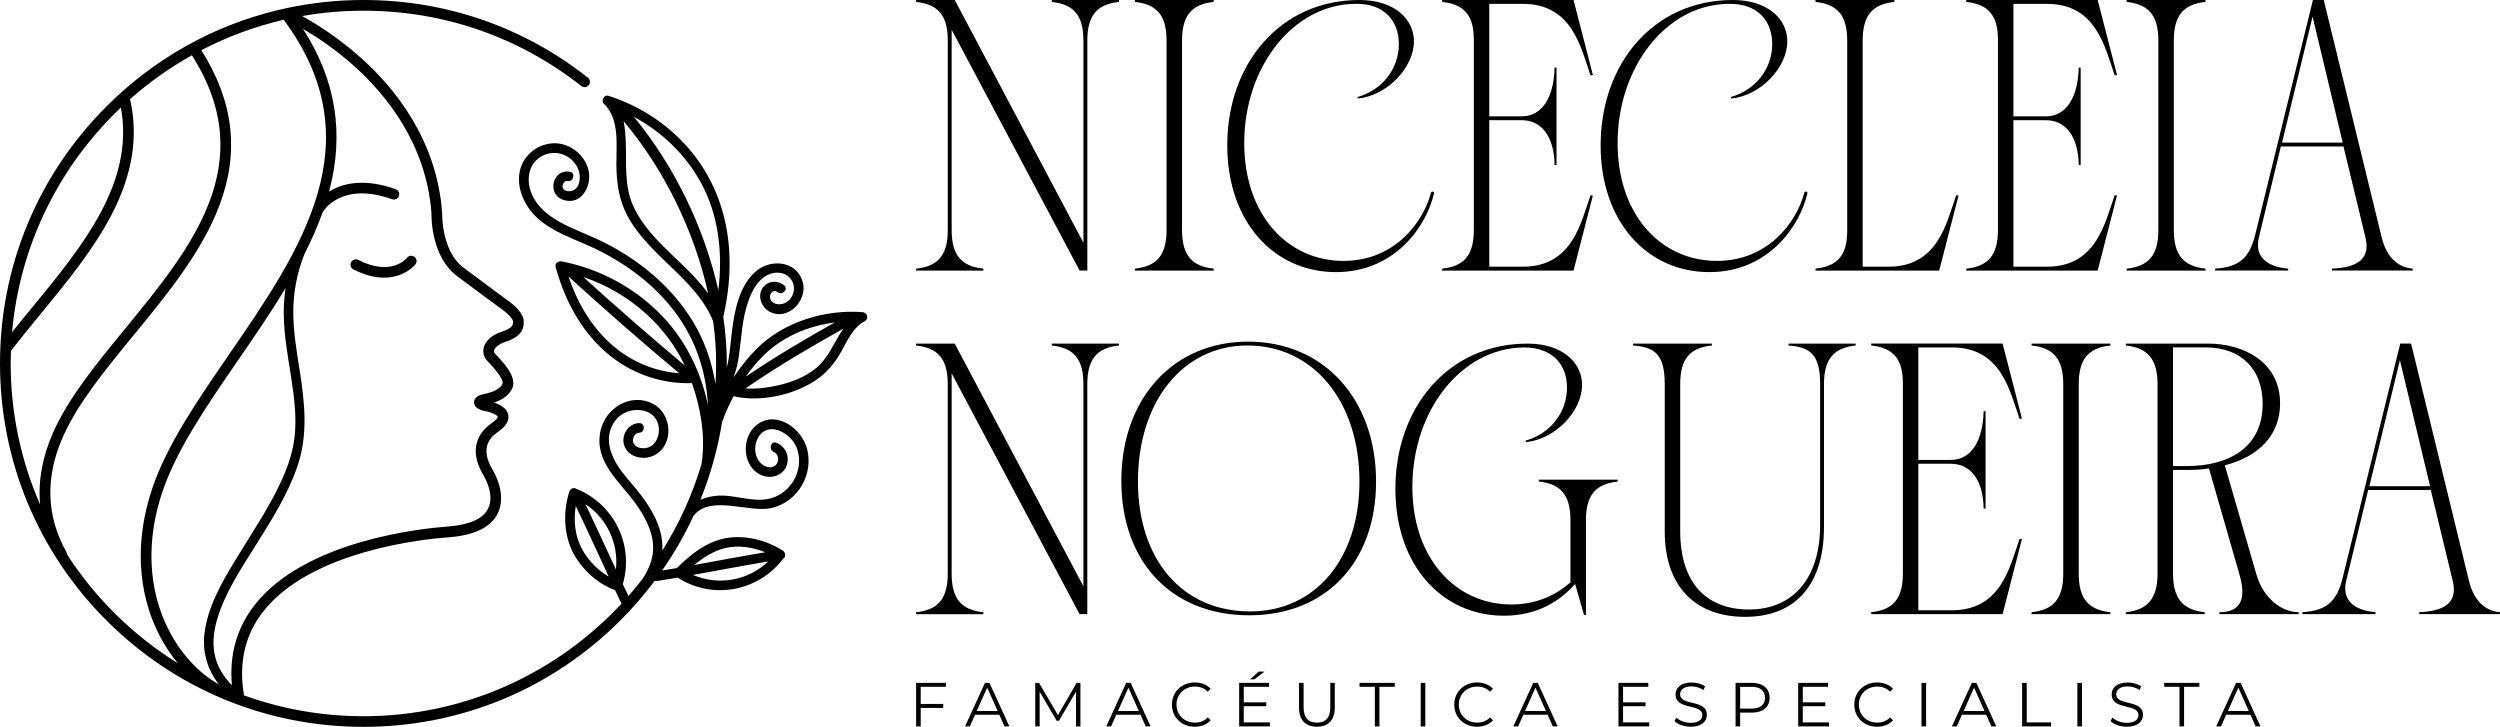 <?xml version="1.0" encoding="utf-8"?>
<!-- Generator: Adobe Illustrator 27.9.0, SVG Export Plug-In . SVG Version: 6.00 Build 0)  -->
<svg version="1.1" id="Layer_1" xmlns="http://www.w3.org/2000/svg" xmlns:xlink="http://www.w3.org/1999/xlink" x="0px" y="0px"
	 viewBox="0 0 1096.79 318.87" style="enable-background:new 0 0 1096.79 318.87;" xml:space="preserve">
<g>
	<g>
		<path d="M378.39,136.93c-16.53-1.21-34.53,4.21-46.43,16.08c-3.72,3.71-7.12,7.98-10.12,12.58c1.07-2.97,1.84-6.05,2.3-9.26
			c1.19-8.29,1.37-16.61,4.3-24.58c1.52-4.14,3.79-8.6,7.79-10.84c3.91-2.19,9.25-1.73,11.4,2.64c1.88,3.8-0.28,8.85-4.52,9.81
			c-2.04,0.46-4.6-0.2-5.25-2.43c-0.51-1.74,1.27-4.35,3.18-2.8c2.08,1.69,5.07-1.27,2.97-2.97c-3.02-2.46-7.72-1.97-9.72,1.63
			c-1.99,3.57-0.04,8.16,3.39,9.97c7.83,4.14,16.34-4.58,14.64-12.42c-2.06-9.51-13.37-11.13-20.23-5.67
			c-7.9,6.29-9.93,18.02-11.07,27.43c-0.62,5.09-0.84,10.19-2.18,15.15c0.01-0.61,0.02-1.21,0.02-1.82c0-6.66-0.54-13.49-1.55-20.38
			c2.17-9.46,3.21-19.19,2.62-28.89c-0.96-15.77-6.19-30.65-16.12-43.01c-9.42-11.73-22.3-20.43-36.6-25.03
			c-0.01,0-0.01,0-0.02-0.01c-0.05-0.02-0.1-0.03-0.15-0.05c-1.15-0.37-2,0.23-2.37,1.07c-0.44,0.73-0.48,1.68,0.32,2.44
			c6.9,6.63,5.37,17.98,5.43,26.69c0.06,7.99,1.11,15.58,4.96,22.67c3.09,5.71,7.44,10.66,11.96,15.28
			c9.23,9.42,20.46,18.14,25.51,30.7c0.87,6.26,1.32,12.46,1.32,18.51c0,3.09-0.1,6.16-0.28,9.21c-1.12-7.18-3.18-14.21-6.34-20.91
			c-5.62-11.89-14.38-22.07-24.71-30.13c-5.17-4.03-10.71-7.57-16.53-10.59c-6.16-3.2-12.74-5.49-18.92-8.64
			c-6.02-3.07-11.65-7.16-14.25-13.63c-2.43-6.07-1.31-13.25,4.95-16.44c6.21-3.16,14.01,0.22,15.92,6.97
			c0.85,3.01,0.32,7.67-3.32,8.52c-1.21,0.28-3.08,0.1-3.72-1.16c-0.62-1.22,0.36-3.49,1.94-3.19c2.65,0.5,3.77-3.55,1.12-4.06
			c-7.49-1.42-10.31,9.67-3.11,12.24c8.12,2.9,12.95-6.19,11.25-13.05c-1.72-6.97-8.68-12.23-15.88-11.68
			c-7.15,0.54-13.24,5.83-14.39,12.95c-1.19,7.32,2.5,14.93,7.83,19.8c6.63,6.06,15.3,8.85,23.32,12.51
			c15.65,7.15,30.06,17.9,39.62,32.37c7.48,11.32,11.2,24.06,11.92,37.21c-3.06-14.5-9.64-28.12-19.93-38.92
			c-11.81-12.4-27.49-20.93-44.31-24.13c-0.4-0.08-0.77-0.04-1.09,0.07c-0.02,0-0.03,0.01-0.05,0.02c-0.06,0.02-0.13,0.04-0.19,0.07
			c-0.84,0.33-1.48,1.11-1.29,2.19c0.01,0.29,0.08,0.57,0.21,0.82c4.23,14.91,11.94,29.07,24.33,38.71
			c10.08,7.84,22.54,11.96,35.3,11.53c3.94,11.21,6.04,23.8,4.19,35.56c-4.03,13.5-9.86,26.24-17.21,37.93
			c0.19-2.95-0.13-5.98-1.06-9.09c-2.67-8.89-8.57-15.9-14.49-22.8c-5.97-6.96-11.49-16.89-4.85-25.44
			c5.17-6.66,18.28-6.03,18.91,3.84c0.24,3.79-1.83,7.97-5.91,8.52c-1.98,0.26-4.73-0.41-5.35-2.62c-0.5-1.78,0.71-4.11,2.64-4.16
			c2.7-0.08,2.71-4.28,0-4.21c-5.05,0.14-8.35,5.77-6.37,10.39c2.08,4.85,8.56,5.98,12.94,3.76c8.84-4.48,7.91-18.16-0.45-22.56
			c-9.84-5.17-21.13,1.83-23.18,12.12c-2.65,13.3,8.25,21.71,15.25,31.3c3.85,5.27,7.35,11.53,7.87,18.17
			c0.43,5.51-1.64,10.72-4.65,15.24c-1.97,2.54-4.02,5.02-6.14,7.44c-0.83-1.73-1.66-3.46-2.48-5.2
			c5.09-17.44-4.05-35.51-20.89-42.04c-1.09-0.42-2.27,0.47-2.59,1.47c-2.79,8.83-2.52,19.18,2.01,27.42
			c3.81,6.93,10.53,13.04,18.05,15.74c0.94,1.99,1.89,3.98,2.85,5.97c-28.27,30.36-68.56,49.38-113.22,49.38
			c-18.38,0-36.02-3.23-52.39-9.14c-2.41-14.06,0.35-26.35,8.22-36.53c20.99-27.16,71.43-32.1,81.32-32.81
			c11.25-0.81,18.53-4.25,21.64-10.23c3.26-6.27,1.02-14.18-2.16-19.49c-6.27-10.46,0.25-15.03,2.39-16.53
			c3.54-2.46,5.06-5.01,4.51-7.56c-0.61-2.86-3.61-4.46-6.2-5.33c2.81-0.93,6-2.58,7.74-5.74c2.77-5.05-3.45-11.61-6.79-15.13
			l-0.47-0.5c-0.46-0.48-0.6-0.99-0.46-1.56c0.28-1.08,1.67-2.6,4.77-3.61c6-1.97,8.45-4.76,8.2-9.31c-0.18-3.35-3.91-6.71-7-8.94
			c-2.53-1.84-8.42-6.17-19.38-14.35c-9.82-7.34-9.4-23.81-9.4-23.98l0-0.13l-0.01-0.13c-2.39-31.87-20.66-54.45-35.56-67.79
			c-10.07-9.01-19.83-15.05-25.88-18.38c8.74-1.54,17.74-2.35,26.92-2.35c35.05,0,68.1,11.43,95.58,33.04
			c1.02,0.8,2.49,0.62,3.29-0.39c0.8-1.02,0.62-2.49-0.39-3.29C229.6,11.77,195.54,0,159.44,0c-11.51,0-22.83,1.22-33.83,3.59
			l-4.27,0.98C93.32,11.4,67.61,25.78,46.7,46.7C16.58,76.81,0,116.85,0,159.44c0,42.59,16.58,82.62,46.7,112.74
			c30.11,30.11,70.15,46.7,112.74,46.7c42.59,0,82.62-16.58,112.74-46.7c5.46-5.46,10.47-11.25,15.02-17.32
			c0.3,0.09,0.62,0.12,0.98,0.06c3.01-0.47,6.01-0.98,9.01-1.49c0.16,0.05,0.32,0.1,0.48,0.11c0.14,0.16,0.31,0.31,0.52,0.44
			c15.33,9.18,34.72,5.19,45.43-8.87c0.51-0.3,0.77-0.79,0.8-1.34c0.17-0.85-0.31-1.81-1.02-2.25c-7.52-4.72-17.1-7.11-25.91-5.23
			c-7.9,1.68-14.93,7.28-20.54,12.93c-2.15,0.37-4.31,0.73-6.46,1.08c5.3-7.6,9.89-15.61,13.75-23.95c7.46-9.68,24.66-1,34.66-3.56
			c11.19-2.87,18.06-14.61,15.2-25.78c-2.25-8.79-13.13-17.1-21.78-10.85c-7.45,5.38-6.91,19.18,2.29,22.52
			c4.06,1.47,9.11-0.21,10.54-4.54c1.39-4.17-0.55-8.23-4.51-9.89c-2.5-1.05-3.58,3.03-1.12,4.06c1.94,0.81,2.35,3.5,1.29,5.15
			c-1.44,2.24-4.52,1.78-6.35,0.35c-3.41-2.67-3.97-7.7-2.06-11.43c4.2-8.2,14.46-2.6,17.04,3.85c3.39,8.48-1.09,18.32-9.41,21.75
			c-8.44,3.48-17.27-1.36-25.92-0.46c-2.31,0.24-4.65,0.81-6.81,1.73c4.42-10.94,7.61-22.37,9.51-34.14
			c1.38-3.84,3.06-7.64,5.03-11.28c11.62,2.69,26.01-0.42,35.8-6.86c5.03-3.3,8.65-7.69,11.54-12.91
			c2.72-4.92,5.09-10.42,10.26-13.21C381.41,139.79,380.34,137.07,378.39,136.93z M270.65,153.11
			c-10.31-8.1-17.09-19.55-21.25-31.82c15.88,14.51,32.07,28.66,48.58,42.45C288.06,162.98,278.56,159.33,270.65,153.11z
			 M255.9,121.53c5.22,1.76,10.25,4.05,15.01,6.89c12.68,7.54,23.17,18.56,29.48,31.89C285.3,147.68,270.46,134.75,255.9,121.53z
			 M255.39,240.98c-3.14-5.71-3.83-12.57-2.8-19c4.95,10.26,9.65,20.65,14.46,30.98C262.18,250.15,257.99,245.73,255.39,240.98z
			 M270.21,249.84c-4.44-9.56-8.79-19.15-13.35-28.65C266.32,227.42,271.45,238.54,270.21,249.84z M53.03,47.18
			c6.07,32.97-16.81,60.81-38.96,87.76c-2.91,3.54-5.89,7.16-8.77,10.77C8.72,107.05,26.39,72.44,53.03,47.18z M4.68,159.44
			c0-1.87,0.05-3.72,0.11-5.57c0.08-0.08,0.16-0.14,0.23-0.23c4.01-5.19,8.21-10.31,12.67-15.73
			c11.57-14.08,23.54-28.64,31.54-44.26C58.2,76.12,60.77,59.7,57.05,43.5c8.31-7.35,17.41-13.82,27.16-19.26
			c0.03,0.07,0.06,0.14,0.1,0.2c29.98,47.33-0.18,84.11-29.35,119.69c-12.81,15.62-24.91,30.38-31.67,45.66
			c-4.76,10.79-6.66,21.35-5.68,31.58C9.31,202.39,4.68,181.44,4.68,159.44z M29.5,243.4c-0.01-0.37-0.1-0.73-0.29-1.07
			c-8.92-15.84-9.47-32.88-1.62-50.65c6.5-14.7,18.4-29.21,31-44.58c14.71-17.94,29.91-36.48,37.65-56.91
			c8.87-23.42,6.28-45.72-7.92-68.17c11.3-5.87,23.42-10.4,36.13-13.35c40.01,53.78,7.5,101.09-23.97,146.85
			c-13.86,20.15-26.95,39.19-33.52,58.26c-7.87,22.9-6.81,45.96,2.98,64.94c2.3,4.46,5.03,8.58,8.08,12.26
			C58.56,278.9,41.96,262.61,29.5,243.4z M74.11,276.58c-9.2-17.83-10.16-39.59-2.71-61.27c6.36-18.47,19.27-37.25,32.95-57.13
			c7.16-10.42,14.44-21,20.93-31.8c-0.57,3.84-0.84,7.74-0.79,11.69c0.13,9.36,1.87,18.59,3.29,27.81
			c1.28,8.31,2.36,16.88,1.52,25.29c-0.64,6.39-2.71,12.65-5.28,18.5c-5.52,12.54-13.38,23.89-20.47,35.56
			c-6.14,10.11-12.58,21.1-13.89,33.08c-0.91,8.3,1.61,15.7,6.27,21.91C87.31,295.37,79.48,286.99,74.11,276.58z M94.56,288.78
			c-1.55-5.53-0.95-11.32,0.62-16.78c3.4-11.82,10.55-22.42,17-32.75c6.88-11,13.97-22.14,18.24-34.47
			c4.86-14.02,3.27-28.34,0.98-42.73c-1.31-8.26-2.7-16.53-2.73-24.92c-0.03-8.81,1.63-17.41,4.85-25.58
			c3.08-6.06,5.8-12.2,8.02-18.43c0.1-0.11,0.19-0.23,0.26-0.36c0.35-0.58,8.27-13.21,30.2-5.35c1.22,0.44,2.56-0.2,3-1.41
			c0.44-1.22-0.2-2.56-1.41-3c-13.31-4.77-22.27-2.61-27.45,0.04c-0.63,0.32-1.21,0.66-1.77,1.01c6.78-25.38,3.04-48.84-11.44-71.39
			c5.87,3.43,14.11,8.85,22.45,16.32c14.2,12.73,31.59,34.24,33.9,64.43c-0.04,1.86-0.12,19.24,11.28,27.75
			c10.98,8.2,16.89,12.54,19.44,14.39c3.63,2.61,5.03,4.7,5.07,5.4c0.07,1.3,0.16,2.91-4.98,4.6c-4.22,1.37-7.08,3.89-7.85,6.9
			c-0.54,2.13,0.04,4.29,1.59,5.93l0.48,0.51c5.96,6.29,6.6,8.72,6.09,9.66c-1.61,2.93-6.04,3.89-8.42,4.41
			c-3.51,0.73-4.02,2.57-4,3.59c0.02,1.93,1.7,3.23,4.99,3.84c3.35,0.63,5.31,1.94,5.42,2.46c0.03,0.16-0.32,1.15-2.62,2.74
			c-7.9,5.54-9.22,13.63-3.73,22.78c0.87,1.46,5.08,9.03,2.02,14.92c-2.3,4.43-8.3,7.03-17.82,7.72
			c-10.25,0.74-62.48,5.88-84.69,34.62c-7.72,9.98-11,21.74-9.81,35C98.49,297.29,95.85,293.38,94.56,288.78z M317.76,240.54
			c5.88-1.51,12.28-0.57,17.96,1.75c-10.39,1.74-20.75,3.71-31.12,5.58C308.51,244.59,312.92,241.79,317.76,240.54z M337,246.32
			c-8.74,8.42-21.77,10.72-32.99,5.91C315.01,250.26,325.98,248.16,337,246.32z M304.75,121.6c-9.32-10.02-21.37-18.66-27.06-31.49
			c-3.91-8.82-2.77-18.46-3.16-27.83c-0.13-3.13-0.33-6.21-0.95-9.12c17.93,21.26,31.13,48.52,37.09,75.54
			C308.85,126.22,306.86,123.86,304.75,121.6z M315.14,127.31c-6.07-27.15-19.22-54.49-37.04-76.04
			c12.23,6.53,22.58,16.49,29.32,28.7C315.34,94.31,317.15,111.16,315.14,127.31z M334.36,156.57c8.34-8.59,19.95-13.59,31.85-15.1
			c-13.27,7.48-26.43,15.21-39.02,23.77C329.39,162.13,331.79,159.21,334.36,156.57z M358.06,161.48
			c-4.84,3.99-10.82,6.26-16.88,7.62c-4.57,1.02-9.37,1.65-14.07,1.28c13.78-9.53,28.28-18,42.88-26.21
			C366.03,149.89,363.54,156.96,358.06,161.48z"/>
		<path d="M155.07,118.21c5.23,2.65,9.7,3.6,13.41,3.6c9.17,0,13.73-5.77,13.79-5.85c0.79-1.03,0.59-2.5-0.44-3.28
			c-1.02-0.78-2.48-0.59-3.27,0.42c-0.3,0.37-6.86,8.3-21.38,0.93c-1.15-0.59-2.56-0.12-3.15,1.03
			C153.46,116.21,153.92,117.62,155.07,118.21z"/>
	</g>
	<g>
		<path d="M431.41,117.85c-9.67-1.02-13.9-5.94-13.9-16.96V13.06l56.13,105.64h3.39V17.8c0-11.02,4.24-15.94,13.9-16.96V0h-29.51
			v0.85c9.67,1.02,13.9,5.93,13.9,16.96v88.69L418.87,0h-16.96v0.85c9.67,1.02,13.9,5.93,13.9,16.96v83.09
			c0,11.02-4.24,15.94-13.9,16.96v0.85h29.51V117.85z"/>
		<path d="M532.48,117.85c-9.67-1.02-13.9-5.94-13.9-16.96V17.8c0-11.02,4.24-15.94,13.9-16.96V0h-34.59v0.85
			c9.67,1.02,13.9,5.93,13.9,16.96v83.09c0,11.02-4.24,15.94-13.9,16.96v0.85h34.59V117.85z"/>
		<path d="M586.06,119.38c26.11,0,39.85-20.35,43.07-34.59c0.17-0.68-1.02-1.19-1.36-0.17c-3.56,13.4-16.28,29.84-38.32,29.84
			c-24.59,0-43.58-20.18-43.58-51.72c0-33.41,21.54-61.05,49.01-61.05c12.38-0.17,18.82,7.46,18.82,17.64
			c0,10.85-7.29,20.18-18.14,23.23l0.17,0.68c13.06-1.36,24.59-13.74,24.59-25.1C620.31,8.31,611.66,0,596.4,0
			c-34.76,0-57.99,27.98-57.99,63.76C538.41,97.33,558.93,119.38,586.06,119.38z"/>
		<path d="M698.82,85.8l-1.02-0.17c-4.24,12.04-7.97,31.37-29.68,31.37h-14.75V52.74h14.24c8.82,0,14.24,7.29,14.41,19.67h0.85
			V29.67h-0.85c-0.34,13.57-5.77,21.37-14.41,21.37h-14.24V1.7h14.75c21.71,0,25.44,19.33,29.68,31.37l1.02-0.17L690.34,0h-57.65
			v0.85c9.67,1.02,13.9,5.93,13.9,16.45v83.6c0,11.02-4.24,15.94-13.9,16.96v0.85h57.65L698.82,85.8z"/>
		<path d="M749.86,119.38c26.11,0,39.85-20.35,43.07-34.59c0.17-0.68-1.02-1.19-1.36-0.17c-3.56,13.4-16.28,29.84-38.32,29.84
			c-24.59,0-43.58-20.18-43.58-51.72c0-33.41,21.54-61.05,49.01-61.05c12.38-0.17,18.82,7.46,18.82,17.64
			c0,10.85-7.29,20.18-18.14,23.23l0.17,0.68c13.06-1.36,24.59-13.74,24.59-25.1c0-9.83-8.65-18.14-23.91-18.14
			c-34.76,0-57.99,27.98-57.99,63.76C702.21,97.33,722.73,119.38,749.86,119.38z"/>
		<path d="M859.24,85.8l-1.02-0.17c-4.24,12.04-7.97,31.37-29.67,31.37h-11.36V17.8c0-11.02,4.24-15.94,13.9-16.96V0h-34.59v0.85
			c9.67,1.02,13.9,5.93,13.9,16.96v83.6c0,10.51-4.24,15.43-13.9,16.45v0.85h54.26L859.24,85.8z"/>
		<path d="M928.76,85.8l-1.02-0.17C923.5,97.67,919.77,117,898.07,117h-14.75V52.74h14.24c8.82,0,14.24,7.29,14.41,19.67h0.85V29.67
			h-0.85c-0.34,13.57-5.77,21.37-14.41,21.37h-14.24V1.7h14.75c21.71,0,25.44,19.33,29.68,31.37l1.02-0.17L920.28,0h-57.65v0.85
			c9.67,1.02,13.9,5.93,13.9,16.45v83.6c0,11.02-4.24,15.94-13.9,16.96v0.85h57.65L928.76,85.8z"/>
		<path d="M967.59,117.85c-9.67-1.02-13.9-5.94-13.9-16.96V17.8c0-11.02,4.24-15.94,13.9-16.96V0H933v0.85
			c9.67,1.02,13.9,5.93,13.9,16.96v83.09c0,11.02-4.24,15.94-13.9,16.96v0.85h34.59V117.85z"/>
		<path d="M1003.87,117.85c-10-0.85-14.75-5.77-12.89-13.57l9.67-40.02h27.47l9.67,40.02c2.03,8.65-2.54,13.06-14.75,13.57v0.85
			h35.44v-0.85c-6.78-0.51-11.53-5.43-13.57-13.57L1019.47,0h-4.75l-25.27,102.76c-2.54,10.51-7.12,14.41-17.64,15.09v0.85h32.05
			V117.85z M1014.56,7.29l13.23,55.28h-26.62L1014.56,7.29z"/>
		<path d="M490.93,150.73h-29.51v0.85c9.67,1.02,13.9,5.93,13.9,16.96v88.69l-56.47-106.49h-16.96v0.85
			c9.67,1.02,13.9,5.93,13.9,16.96v83.09c0,11.02-4.24,15.94-13.9,16.96v0.85h29.51v-0.85c-9.67-1.02-13.9-5.94-13.9-16.96v-87.84
			l56.13,105.64h3.39V168.53c0-11.02,4.24-15.94,13.9-16.96V150.73z"/>
		<path d="M547.57,149.88c-32.9,0-55.62,24.93-55.62,61.05c0,35.61,22.04,59.01,56.13,59.01c33.41,0,55.62-23.06,55.62-58.67
			C603.7,175.15,580.8,149.88,547.57,149.88z M548.42,268.24c-29.84,0-49.18-22.89-49.18-56.98c0-35.44,20.01-59.69,47.99-59.69
			c29.17,0,49.18,24.76,49.18,59.69C596.4,245.18,577.07,268.24,548.42,268.24z"/>
		<path d="M675.08,211.26c9.67,1.02,13.9,5.94,13.9,16.96v27.3c-6.44,5.6-14.92,9.67-25.94,9.67c-24.42,0-43.41-20.18-43.41-51.55
			c0-33.58,21.54-61.04,49.01-61.21c12.38,0,18.82,7.46,18.82,17.64c0,10.85-7.29,20.18-18.14,23.23l0.17,0.68
			c13.06-1.36,24.59-13.74,24.59-25.1c0-9.83-8.65-18.14-23.91-18.14c-34.76,0-57.99,27.98-57.99,63.76
			c0,33.58,20.52,55.62,47.65,55.62c14.24,0,24.25-6.1,31.2-13.91l3.9,13.57h0.85v-41.54c0-11.02,4.24-15.94,13.9-16.96v-0.85
			h-34.59V211.26z"/>
		<path d="M814.13,150.73h-29.51v0.85c9.67,0.68,13.9,4.07,13.9,16.96v61.72c0,24.25-12.55,37.14-31.2,37.14
			c-18.14,0-30.18-11.02-30.18-34.42v-64.44c0-11.19,4.24-15.94,13.9-16.96v-0.85h-34.59v0.85c9.67,0.68,13.9,4.07,13.9,16.96v64.61
			c0,24.42,13.73,37.47,35.27,37.47c21.03,0,34.59-12.89,34.59-39.51v-62.57c0-11.02,4.24-15.94,13.9-16.96V150.73z"/>
		<path d="M856.35,152.42c21.71,0,25.44,19.33,29.68,31.37l1.02-0.17l-8.48-32.9h-57.65v0.85c9.67,1.02,13.9,5.93,13.9,16.45v83.6
			c0,11.02-4.24,15.94-13.9,16.96v0.85h57.65l8.48-32.9l-1.02-0.17c-4.24,12.04-7.97,31.37-29.68,31.37h-14.75v-64.27h14.24
			c8.82,0,14.24,7.29,14.41,19.67h0.85V180.4h-0.85c-0.34,13.57-5.77,21.37-14.41,21.37h-14.24v-49.34H856.35z"/>
		<path d="M891.28,151.58c9.67,1.02,13.9,5.93,13.9,16.96v83.09c0,11.02-4.24,15.94-13.9,16.96v0.85h34.59v-0.85
			c-9.67-1.02-13.9-5.94-13.9-16.96v-83.09c0-11.02,4.24-15.94,13.9-16.96v-0.85h-34.59V151.58z"/>
		<path d="M989.96,252.13l-13.9-47.99c15.26-3.9,24.25-13.57,24.25-27.13c0-18.31-16.11-26.28-31.71-26.28h-35.95v0.85
			c9.67,1.02,13.9,6.1,13.9,16.96v83.09c0,10.85-4.24,15.94-13.9,16.96v0.85h34.59v-0.85c-9.67-1.02-13.9-6.1-13.9-16.96v-45.45
			h5.77c3.56,0,6.78-0.17,10-0.68l13.4,46.63c3.05,10.51,0.68,16.45-8.82,16.45v0.85h34.76v-0.85
			C1001.16,268.58,993.02,262.64,989.96,252.13z M959.1,204.48h-5.77v-52.06h14.41c15.09,0,24.93,9.16,24.93,24.76
			C992.68,195.66,978.77,204.48,959.1,204.48z"/>
		<path d="M1083.22,255.01l-25.44-104.29h-4.75l-25.27,102.76c-2.54,10.51-7.12,14.41-17.64,15.09v0.85h32.05v-0.85
			c-10-0.85-14.75-5.77-12.89-13.57l9.67-40.02h27.47l9.67,40.02c2.03,8.65-2.54,13.06-14.75,13.57v0.85h35.44v-0.85
			C1090.01,268.07,1085.26,263.15,1083.22,255.01z M1039.48,213.3l13.4-55.28l13.23,55.28H1039.48z"/>
		<polygon points="401.91,318.67 403.93,318.67 403.93,310.57 413.8,310.57 413.8,308.82 403.93,308.82 403.93,301.32 415,301.32 
			415,299.58 401.91,299.58 		"/>
		<path d="M432.12,299.58l-8.73,19.09h2.1l2.29-5.1h10.63l2.29,5.1h2.13l-8.73-19.09H432.12z M428.52,311.93l4.58-10.25l4.58,10.25
			H428.52z"/>
		<polygon points="464.13,313.73 455.84,299.58 454.18,299.58 454.18,318.67 456.11,318.67 456.11,303.48 463.61,316.24 
			464.57,316.24 472.07,303.4 472.07,318.67 474,318.67 474,299.58 472.34,299.58 		"/>
		<path d="M494.07,299.58l-8.73,19.09h2.1l2.29-5.1h10.63l2.29,5.1h2.13l-8.73-19.09H494.07z M490.47,311.93l4.58-10.25l4.58,10.25
			H490.47z"/>
		<path d="M524.22,301.21c2.18,0,4.09,0.68,5.64,2.26l1.28-1.28c-1.69-1.85-4.2-2.78-6.98-2.78c-5.75,0-10.01,4.12-10.01,9.71
			s4.25,9.71,9.98,9.71c2.81,0,5.32-0.96,7.01-2.81l-1.28-1.28c-1.55,1.61-3.46,2.29-5.64,2.29c-4.61,0-8.07-3.38-8.07-7.91
			S519.62,301.21,524.22,301.21z"/>
		<polygon points="545.66,309.83 555.53,309.83 555.53,308.11 545.66,308.11 545.66,301.32 556.73,301.32 556.73,299.58 
			543.64,299.58 543.64,318.67 557.14,318.67 557.14,316.92 545.66,316.92 		"/>
		<polygon points="552.17,294.64 548.44,298.02 550.35,298.02 554.76,294.64 		"/>
		<path d="M583.61,310.43c0,4.53-2.13,6.6-5.86,6.6c-3.71,0-5.83-2.07-5.83-6.6v-10.85h-2.02v10.93c0,5.48,2.97,8.32,7.85,8.32
			s7.83-2.84,7.83-8.32v-10.93h-1.96V310.43z"/>
		<polygon points="596.45,301.32 603.16,301.32 603.16,318.67 605.18,318.67 605.18,301.32 611.89,301.32 611.89,299.58 
			596.45,299.58 		"/>
		<rect x="623.28" y="299.58" width="2.02" height="19.09"/>
		<path d="M648.07,301.21c2.18,0,4.09,0.68,5.64,2.26l1.28-1.28c-1.69-1.85-4.2-2.78-6.98-2.78c-5.75,0-10.01,4.12-10.01,9.71
			s4.25,9.71,9.98,9.71c2.81,0,5.32-0.96,7.01-2.81l-1.28-1.28c-1.55,1.61-3.46,2.29-5.64,2.29c-4.61,0-8.07-3.38-8.07-7.91
			S643.46,301.21,648.07,301.21z"/>
		<path d="M672.66,299.58l-8.73,19.09h2.1l2.29-5.1h10.63l2.29,5.1h2.13l-8.73-19.09H672.66z M669.06,311.93l4.58-10.25l4.58,10.25
			H669.06z"/>
		<polygon points="712.06,309.83 721.93,309.83 721.93,308.11 712.06,308.11 712.06,301.32 723.13,301.32 723.13,299.58 
			710.04,299.58 710.04,318.67 723.54,318.67 723.54,316.92 712.06,316.92 		"/>
		<path d="M737.09,304.6c0-1.91,1.55-3.46,5.04-3.46c1.69,0,3.6,0.52,5.24,1.58l0.68-1.61c-1.53-1.06-3.76-1.69-5.92-1.69
			c-4.85,0-7.04,2.43-7.04,5.24c0,7.06,11.75,3.84,11.75,9.08c0,1.88-1.55,3.38-5.13,3.38c-2.51,0-4.94-0.98-6.3-2.32l-0.79,1.55
			c1.42,1.47,4.23,2.48,7.09,2.48c4.88,0,7.12-2.4,7.12-5.21C748.84,306.67,737.09,309.83,737.09,304.6z"/>
		<path d="M768.56,299.58h-7.14v19.09h2.02v-6.03h5.13c4.85,0,7.8-2.45,7.8-6.52C776.35,302.03,773.41,299.58,768.56,299.58z
			 M768.5,310.87h-5.07v-9.54h5.07c3.82,0,5.83,1.75,5.83,4.8C774.34,309.12,772.32,310.87,768.5,310.87z"/>
		<polygon points="790.91,309.83 800.78,309.83 800.78,308.11 790.91,308.11 790.91,301.32 801.98,301.32 801.98,299.58 
			788.9,299.58 788.9,318.67 802.39,318.67 802.39,316.92 790.91,316.92 		"/>
		<path d="M823.58,301.21c2.18,0,4.09,0.68,5.64,2.26l1.28-1.28c-1.69-1.85-4.2-2.78-6.98-2.78c-5.75,0-10.01,4.12-10.01,9.71
			s4.25,9.71,9.98,9.71c2.81,0,5.32-0.96,7.01-2.81l-1.28-1.28c-1.55,1.61-3.46,2.29-5.64,2.29c-4.61,0-8.07-3.38-8.07-7.91
			S818.97,301.21,823.58,301.21z"/>
		<rect x="842.99" y="299.58" width="2.02" height="19.09"/>
		<path d="M865.08,299.58l-8.73,19.09h2.1l2.29-5.1h10.63l2.29,5.1h2.13l-8.73-19.09H865.08z M861.48,311.93l4.58-10.25l4.58,10.25
			H861.48z"/>
		<polygon points="889.15,299.58 887.14,299.58 887.14,318.67 899.84,318.67 899.84,316.92 889.15,316.92 		"/>
		<rect x="911.38" y="299.58" width="2.02" height="19.09"/>
		<path d="M928.42,304.6c0-1.91,1.55-3.46,5.04-3.46c1.69,0,3.6,0.52,5.24,1.58l0.68-1.61c-1.53-1.06-3.76-1.69-5.92-1.69
			c-4.85,0-7.04,2.43-7.04,5.24c0,7.06,11.75,3.84,11.75,9.08c0,1.88-1.55,3.38-5.13,3.38c-2.51,0-4.94-0.98-6.3-2.32l-0.79,1.55
			c1.42,1.47,4.23,2.48,7.09,2.48c4.88,0,7.12-2.4,7.12-5.21C940.17,306.67,928.42,309.83,928.42,304.6z"/>
		<polygon points="949.47,301.32 956.17,301.32 956.17,318.67 958.19,318.67 958.19,301.32 964.9,301.32 964.9,299.58 
			949.47,299.58 		"/>
		<path d="M981.01,299.58l-8.73,19.09h2.1l2.29-5.1h10.63l2.29,5.1h2.13L983,299.58H981.01z M977.41,311.93l4.58-10.25l4.58,10.25
			H977.41z"/>
	</g>
</g>
</svg>
